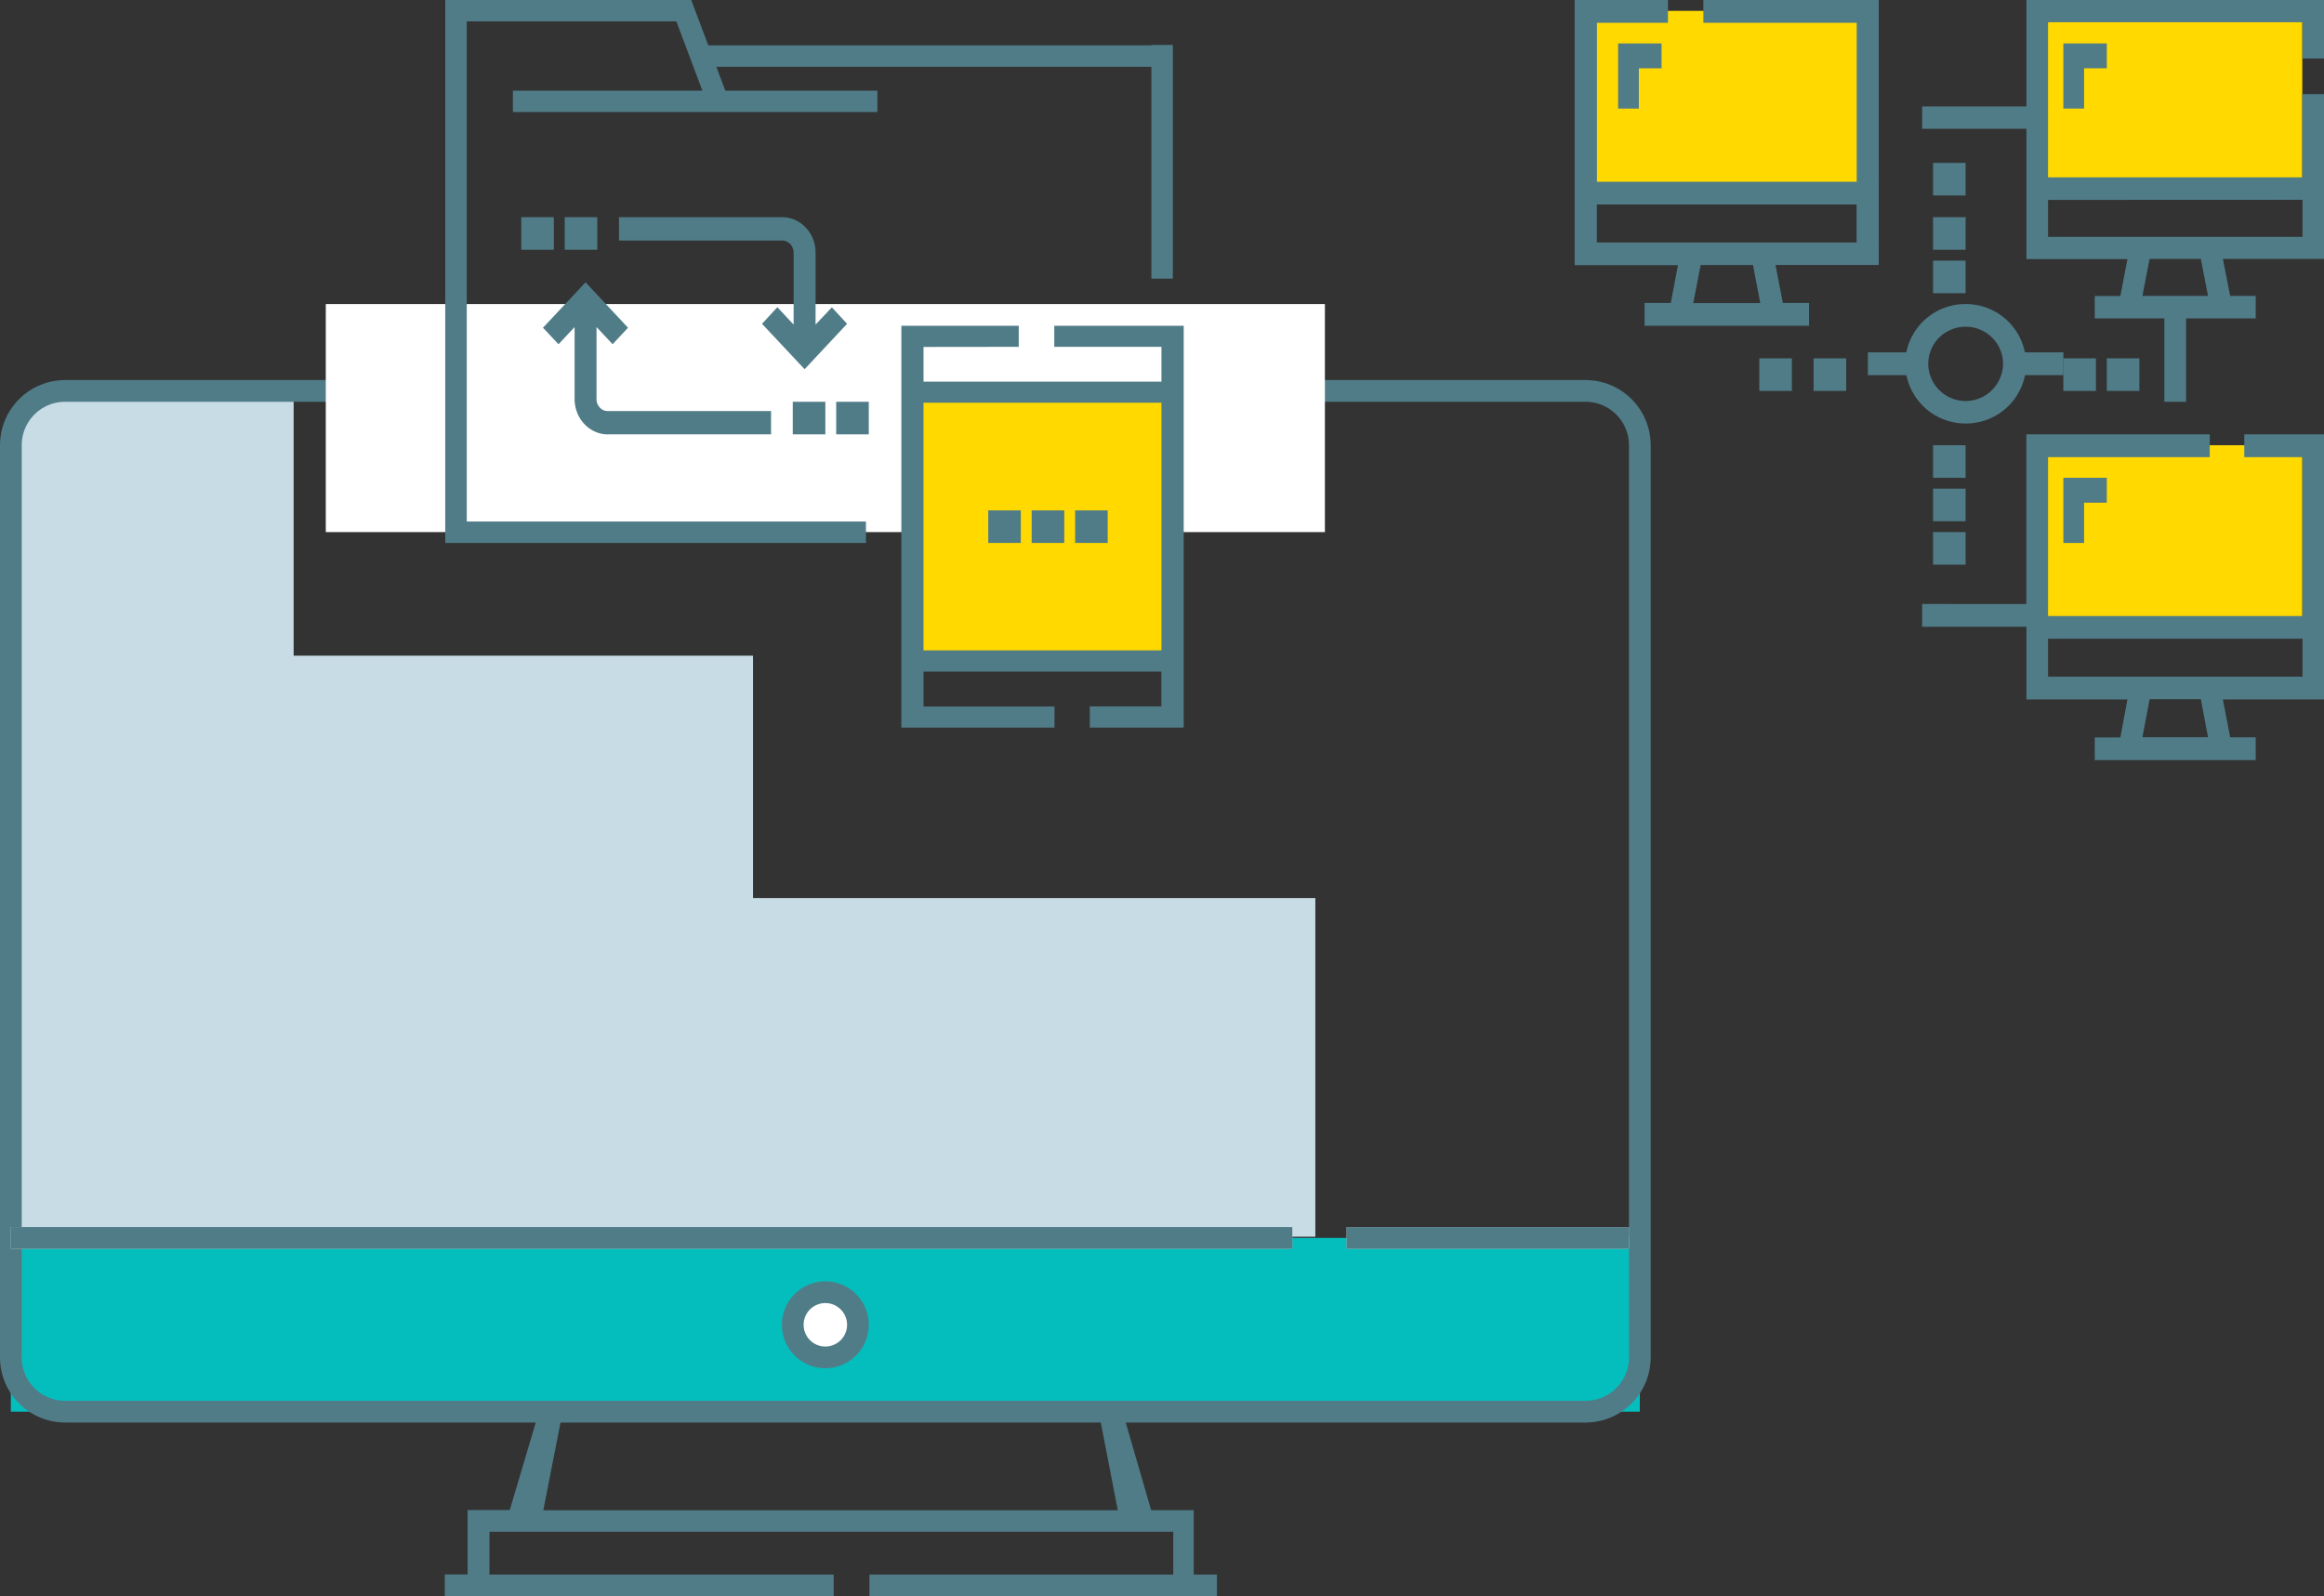 <svg xmlns="http://www.w3.org/2000/svg" xmlns:xlink="http://www.w3.org/1999/xlink" width="214" height="147" viewBox="0 0 214 147"><rect x="0" y="0" width="214" height="147" fill="#333333" stroke="none"/><defs><path id="ekm5a" d="M1160 2554a6 6 0 0 1 6-6h140a6 6 0 0 1 6 6v84a6 6 0 0 1-6 6h-140a6 6 0 0 1-6-6z"/><path id="ekm5b" d="M1161 2628v-2h118v2z"/><path id="ekm5c" d="M1284 2628v-2h26v2z"/><path id="ekm5d" d="M1161 2643v-16h150v16z"/><path id="ekm5e" d="M1233 2635a3 3 0 1 1 6 0 3 3 0 0 1-6 0z"/><path id="ekm5f" d="M1187.04 2549.29v24.09h42.3v22.32h51.78v31.19H1161.2v-73.36l1.94-3.29 2.77-.95z"/><path id="ekm5g" d="M1348 2531v-17h24v17z"/><path id="ekm5h" d="M1348 2571v-17h24v17z"/><path id="ekm5i" d="M1306 2531v-17h26v17z"/><path id="ekm5j" d="M1210.03 2652.08l1.68-8.57h49.56l1.66 8.57zm-.55-8.57l-2.54 8.55h-3.88v5.93h-2.1v2.01h35.81V2658h-31.7v-3.94h62.97v3.94h-27.98v2.01h32V2658h-2.14v-5.93H1266l-2.48-8.55z"/><path id="ekm5n" d="M1190 2562v-21h92v21z"/><path id="ekm5o" d="M1307.04 2535.33v-3.5h23.92v3.5zm8.88 5.58l.68-3.5h4.82l.67 3.5zm-2.07-.01h-2.41v2.1h15.14v-2.1h-2.41l-.68-3.5h9.51V2513h-16.15v2.1h14.12v14.64h-23.92v-14.64h6.54v-2.1H1305v24.42h9.51z"/><path id="ekm5p" d="M1310.91 2523v-3.71h2.09V2517h-4v6h1.91z"/><path id="ekm5q" d="M1372.02 2531.4v3.41h-23.43v-3.4zm-14.74 8.85l.66-3.41h4.72l.66 3.41zm16.72-21.86V2513h-27.4v9.8h-9.6v2.06h9.6v12h9.3l-.65 3.4h-2.36v2.06h6.41v7.68h2v-7.68h6.41v-2.07h-2.35l-.67-3.41h9.31v-15.18h-2v7.67h-23.41v-14.28h23.43v3.34z"/><path id="ekm5r" d="M1351.91 2523v-3.71h2.09V2517h-4v6h1.91z"/><path id="ekm5s" d="M1372.02 2575.31h-23.43v-3.49h23.43zm-14.74 5.58l.66-3.5h4.72l.66 3.5zm9.38-25.79h5.36v14.63h-23.43v-14.63h14.89v-2.1h-16.89v15.62H1337v2.1h9.6v6.69h9.3l-.65 3.5h-2.36v2.09h14.82v-2.1h-2.35l-.67-3.49h9.31V2553h-7.34z"/><path id="ekm5t" d="M1351.91 2563v-3.71h2.09V2557h-4v6h1.91z"/><path id="ekm5u" d="M1337.56 2546.5a3.4 3.4 0 0 1 2.12-3.15 3.47 3.47 0 0 1 3.76.74c.98.97 1.28 2.44.74 3.71a3.44 3.44 0 0 1-6.62-1.3zm8.9 1.05h3.54v-2.1h-3.54a5.55 5.55 0 0 0-5.46-4.45 5.55 5.55 0 0 0-5.46 4.45H1332v2.1h3.55a5.55 5.55 0 0 0 5.46 4.45 5.55 5.55 0 0 0 5.46-4.45z"/><path id="ekm5v" d="M1327 2549v-3h3v3z"/><path id="ekm5w" d="M1322 2549v-3h3v3z"/><path id="ekm5x" d="M1354 2549v-3h3v3z"/><path id="ekm5y" d="M1350 2549v-3h3v3z"/><path id="ekm5z" d="M1338 2540v-3h3v3z"/><path id="ekm5A" d="M1338 2536v-3h3v3z"/><path id="ekm5B" d="M1338 2531v-3h3v3z"/><path id="ekm5C" d="M1338 2557v-3h3v3z"/><path id="ekm5D" d="M1338 2561v-3h3v3z"/><path id="ekm5E" d="M1338 2565v-3h3v3z"/><path id="ekm5F" d="M1244 2574v-24h24v24z"/><path id="ekm5G" d="M1266.95 2550.09v22.8h-21.91v-22.8zm-13.14-5.15V2543H1243v37h14.1v-1.94h-12.06v-3.21h21.9v3.2h-6.59v1.95h8.65v-37h-11.92v1.94h9.87v3.21h-21.91v-3.2z"/><path id="ekm5H" d="M1236.6 2541.3l-1.5 1.59v-6.53c.03-.9-.3-1.77-.9-2.4-.59-.64-1.4-.98-2.24-.96H1217v2.15h14.96c.3-.02.6.1.82.33.21.23.32.55.3.88v6.53l-1.5-1.6-1.41 1.53 3.92 4.18 3.91-4.18z"/><path id="ekm5I" d="M1216.06 2553H1231v-2.15h-14.94a1 1 0 0 1-.83-.32 1.16 1.16 0 0 1-.3-.89v-6.52l1.48 1.58 1.42-1.52-3.91-4.18-3.92 4.18 1.43 1.52 1.48-1.58v6.53c-.02.9.3 1.76.9 2.4.6.63 1.4.98 2.25.95z"/><path id="ekm5J" d="M1212 2536v-3h3v3z"/><path id="ekm5K" d="M1208 2536v-3h3v3z"/><path id="ekm5L" d="M1233 2553v-3h3v3z"/><path id="ekm5M" d="M1237 2553v-3h3v3z"/><path id="ekm5N" d="M1255 2563v-3h3v3z"/><path id="ekm5O" d="M1259 2563v-3h3v3z"/><path id="ekm5P" d="M1251 2563v-3h3v3z"/><path id="ekm5Q" d="M1239.74 2561.03h-36.76v-46.06h19.3l2.4 6.38h-17.45v1.97h33.56v-1.97h-14l-.83-2.2h40.06v19.51h1.98v-21.52h-1.98v.04h-40.8l-1.57-4.18H1201v50h38.74v-1.97z"/><clipPath id="ekm5k"><use fill="#fff" xlink:href="#ekm5a"/></clipPath><clipPath id="ekm5l"><use fill="#fff" xlink:href="#ekm5b"/></clipPath><clipPath id="ekm5m"><use fill="#fff" xlink:href="#ekm5c"/></clipPath></defs><g><g transform="translate(-1160 -2513)"><g><use fill="#04bebd" xlink:href="#ekm5d"/></g><g><use fill="#fff" xlink:href="#ekm5e"/></g><g><use fill="#c8dce5" xlink:href="#ekm5f"/></g><g><use fill="#ffd900" xlink:href="#ekm5g"/></g><g><use fill="#ffd900" xlink:href="#ekm5h"/></g><g><use fill="#ffd900" xlink:href="#ekm5i"/></g><g><g><g><use fill="#507c88" xlink:href="#ekm5j"/></g></g><g><g><use fill="#fff" fill-opacity="0" stroke="#507c88" stroke-miterlimit="50" stroke-width="4" clip-path="url(&quot;#ekm5k&quot;)" xlink:href="#ekm5a"/></g><g><use fill="#d8d8d8" xlink:href="#ekm5b"/><use fill="#fff" fill-opacity="0" stroke="#507c88" stroke-miterlimit="50" stroke-width="2" clip-path="url(&quot;#ekm5l&quot;)" xlink:href="#ekm5b"/></g><g><use fill="#d8d8d8" xlink:href="#ekm5c"/><use fill="#fff" fill-opacity="0" stroke="#507c88" stroke-miterlimit="50" stroke-width="2" clip-path="url(&quot;#ekm5m&quot;)" xlink:href="#ekm5c"/></g><g><use fill="#fff" xlink:href="#ekm5n"/></g></g><g><use fill="#507c88" xlink:href="#ekm5o"/></g><g><use fill="#507c88" xlink:href="#ekm5p"/></g><g><use fill="#507c88" xlink:href="#ekm5q"/></g><g><use fill="#507c88" xlink:href="#ekm5r"/></g><g><use fill="#507c88" xlink:href="#ekm5s"/></g><g><use fill="#507c88" xlink:href="#ekm5t"/></g><g><use fill="#507c88" xlink:href="#ekm5u"/></g><g><use fill="#507c88" xlink:href="#ekm5v"/></g><g><use fill="#507c88" xlink:href="#ekm5w"/></g><g><use fill="#507c88" xlink:href="#ekm5x"/></g><g><use fill="#507c88" xlink:href="#ekm5y"/></g><g><use fill="#507c88" xlink:href="#ekm5z"/></g><g><use fill="#507c88" xlink:href="#ekm5A"/></g><g><use fill="#507c88" xlink:href="#ekm5B"/></g><g><use fill="#507c88" xlink:href="#ekm5C"/></g><g><use fill="#507c88" xlink:href="#ekm5D"/></g><g><use fill="#507c88" xlink:href="#ekm5E"/></g><g><use fill="#ffd900" xlink:href="#ekm5F"/></g><g><use fill="#507c88" xlink:href="#ekm5G"/></g><g><use fill="#507c88" xlink:href="#ekm5H"/></g><g><use fill="#507c88" xlink:href="#ekm5I"/></g><g><use fill="#507c88" xlink:href="#ekm5J"/></g><g><use fill="#507c88" xlink:href="#ekm5K"/></g><g><use fill="#507c88" xlink:href="#ekm5L"/></g><g><use fill="#507c88" xlink:href="#ekm5M"/></g><g><use fill="#507c88" xlink:href="#ekm5N"/></g><g><use fill="#507c88" xlink:href="#ekm5O"/></g><g><use fill="#507c88" xlink:href="#ekm5P"/></g><g><use fill="#507c88" xlink:href="#ekm5Q"/></g><g><use fill="#fff" fill-opacity="0" stroke="#507c88" stroke-miterlimit="50" stroke-width="2" xlink:href="#ekm5e"/></g></g></g></g></svg>